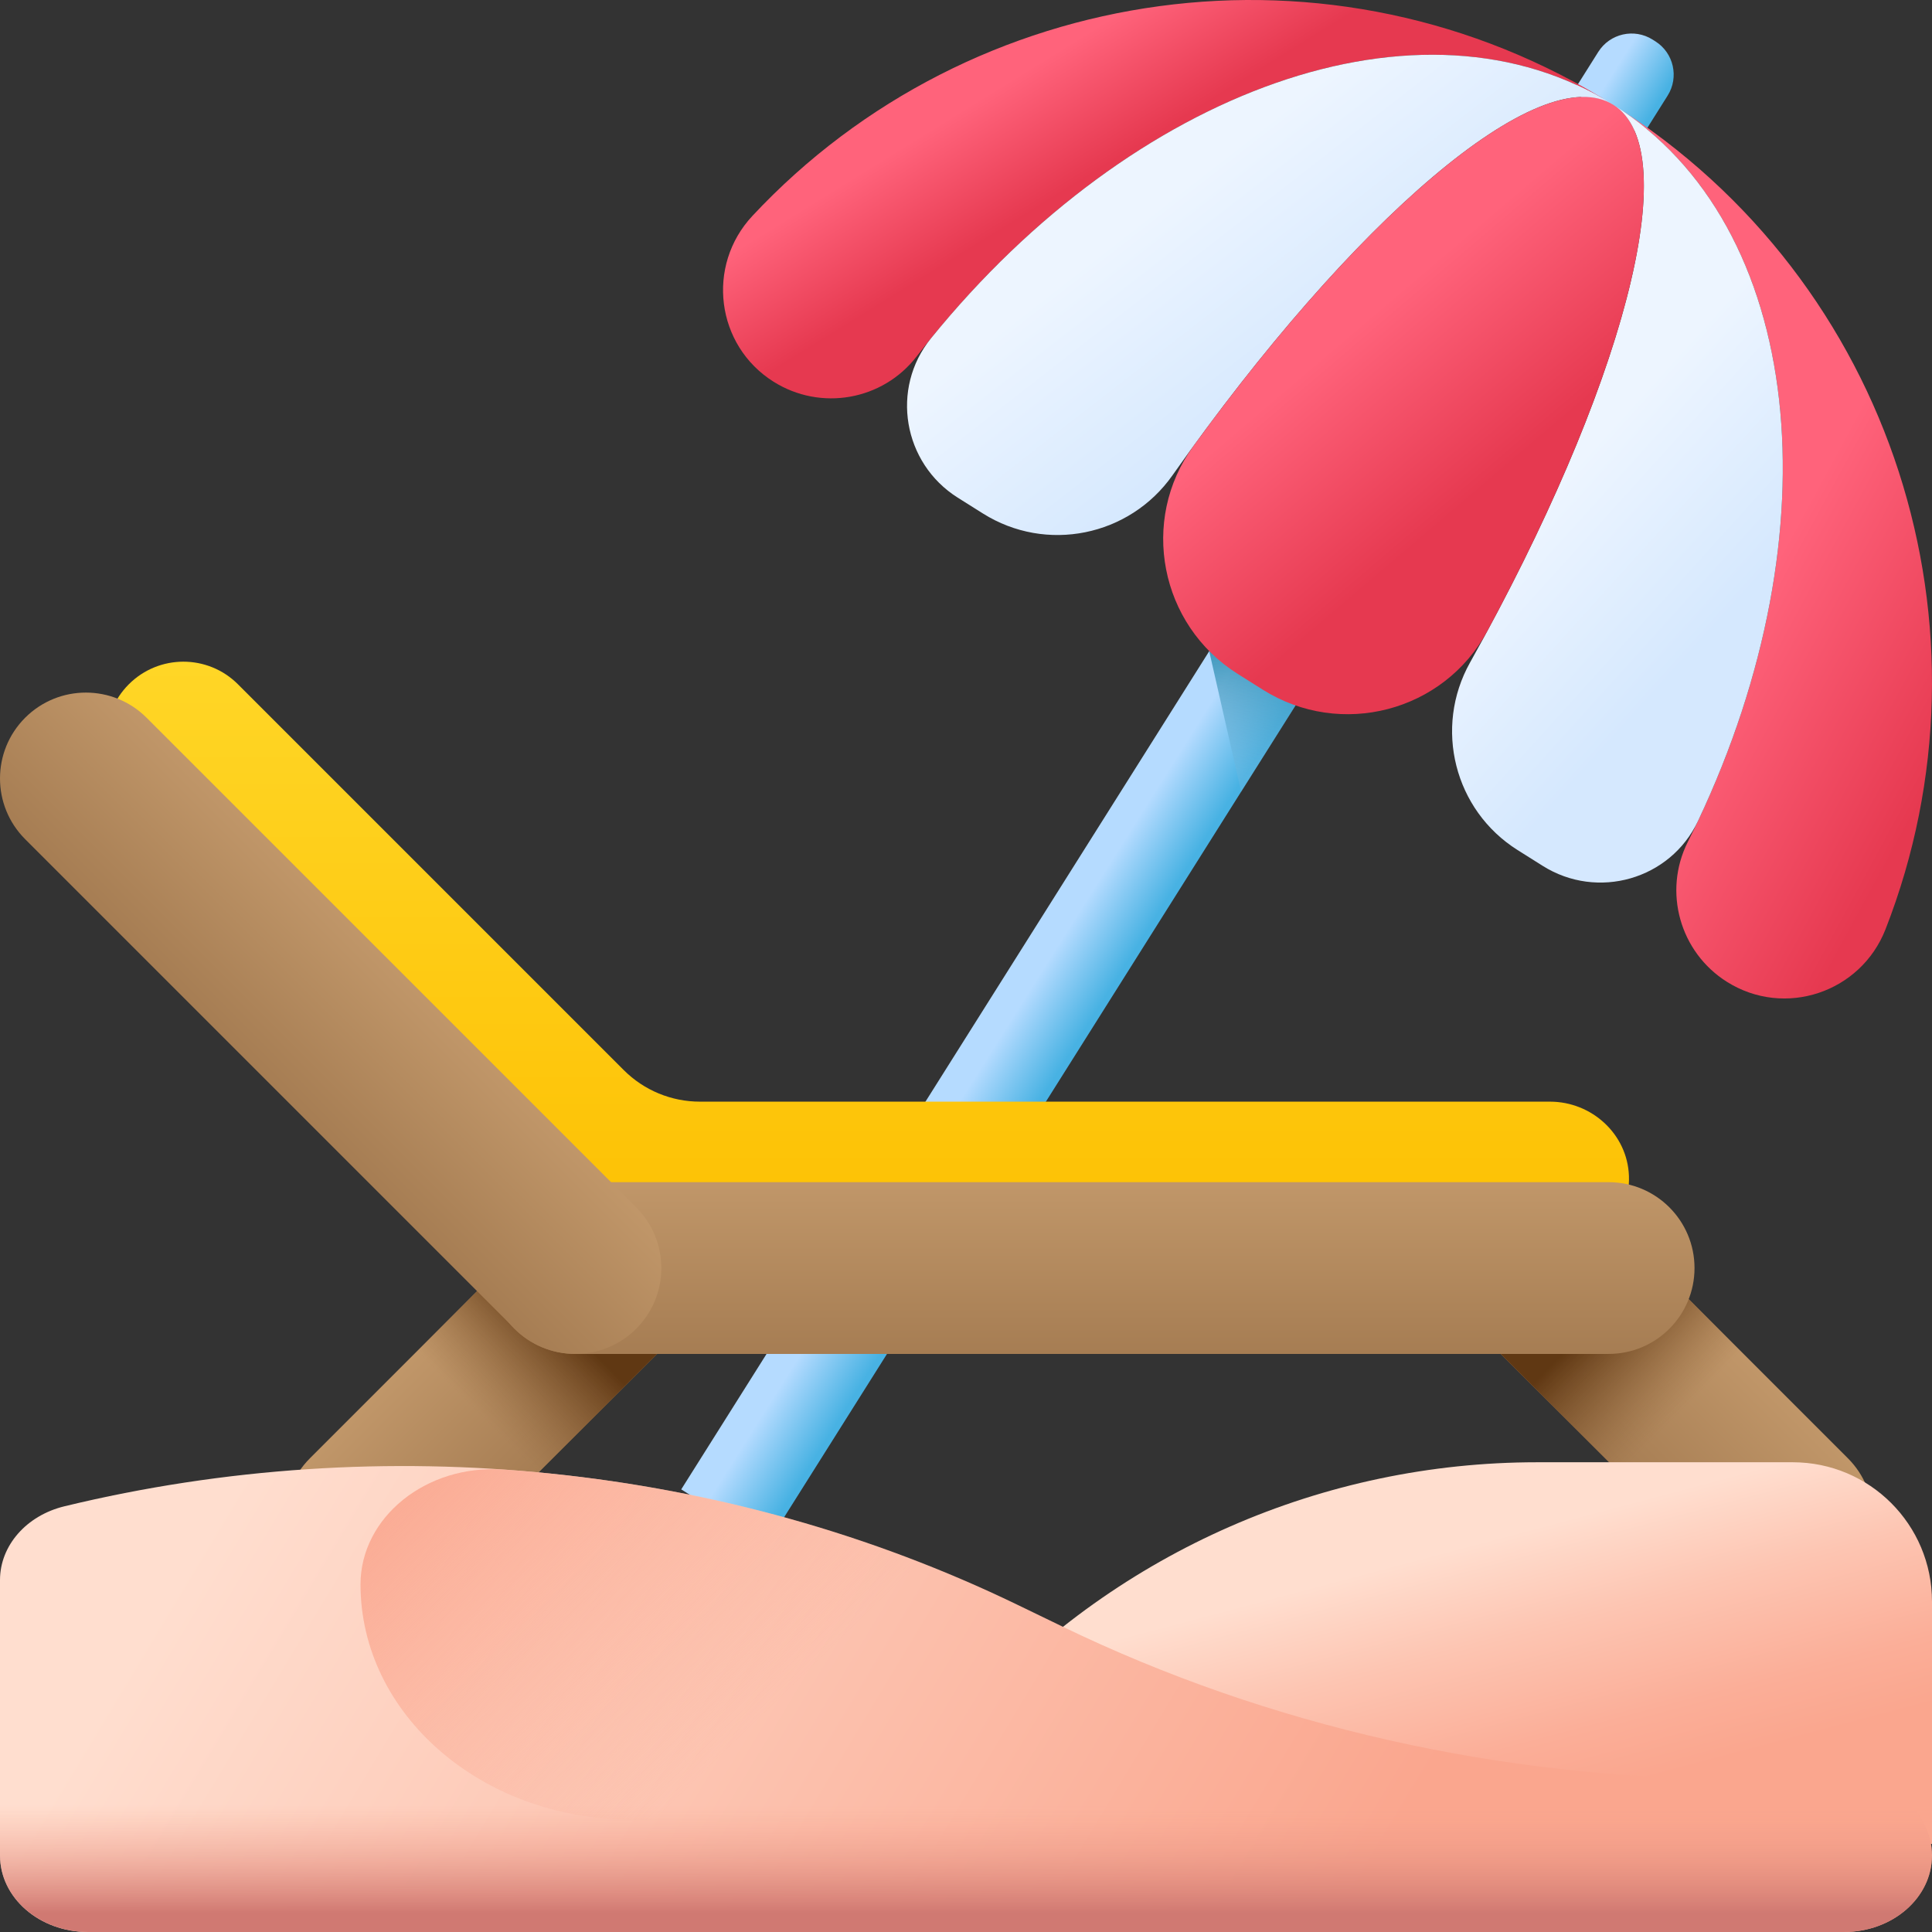 <svg id="Capa_1" enable-background="new 0 0 510 510" height="512" viewBox="0 0 510 510" width="512" xmlns="http://www.w3.org/2000/svg" xmlns:xlink="http://www.w3.org/1999/xlink"><rect x="0" y="0" width="510" height="510" fill="#333333" stroke="none"/><linearGradient id="lg1"><stop offset="0" stop-color="#b5dbff"/><stop offset="1" stop-color="#48b2e3"/></linearGradient><linearGradient id="SVGID_1_" gradientTransform="matrix(.846 .533 -.533 .846 -2943.708 -1028.61)" gradientUnits="userSpaceOnUse" x1="3409.739" x2="3424.082" xlink:href="#lg1" y1="-909.755" y2="-909.755"/><linearGradient id="SVGID_2_" gradientTransform="matrix(.846 .533 -.533 .846 -2943.708 -1028.61)" gradientUnits="userSpaceOnUse" x1="3408.544" x2="3426.434" xlink:href="#lg1" y1="-612.266" y2="-612.266"/><linearGradient id="SVGID_3_" gradientTransform="matrix(.846 .533 -.533 .846 -2943.708 -1028.61)" gradientUnits="userSpaceOnUse" x1="3449.989" x2="3410.329" y1="-695.89" y2="-748.362"><stop offset="0" stop-color="#b5dbff" stop-opacity="0"/><stop offset=".173" stop-color="#8fc5e9" stop-opacity=".173"/><stop offset=".454" stop-color="#56a4c8" stop-opacity=".454"/><stop offset=".696" stop-color="#2d8db1" stop-opacity=".696"/><stop offset=".885" stop-color="#147ea2" stop-opacity=".885"/><stop offset="1" stop-color="#0b799d"/></linearGradient><linearGradient id="lg2"><stop offset="0" stop-color="#ff637b"/><stop offset="1" stop-color="#e63950"/></linearGradient><linearGradient id="SVGID_4_" gradientTransform="matrix(.846 .533 -.533 .846 -2943.708 -1028.61)" gradientUnits="userSpaceOnUse" x1="3283.154" x2="3312.218" xlink:href="#lg2" y1="-837.333" y2="-823.11"/><linearGradient id="SVGID_5_" gradientTransform="matrix(.846 .533 -.533 .846 -2943.708 -1028.61)" gradientUnits="userSpaceOnUse" x1="3515.551" x2="3579.55" xlink:href="#lg2" y1="-812.843" y2="-817.017"/><linearGradient id="lg3"><stop offset="0" stop-color="#edf5ff"/><stop offset="1" stop-color="#d5e8fe"/></linearGradient><linearGradient id="SVGID_6_" gradientTransform="matrix(.846 .533 -.533 .846 -2943.708 -1028.61)" gradientUnits="userSpaceOnUse" x1="3455.556" x2="3511.207" xlink:href="#lg3" y1="-811.566" y2="-801.827"/><linearGradient id="SVGID_7_" gradientTransform="matrix(.846 .533 -.533 .846 -2943.708 -1028.61)" gradientUnits="userSpaceOnUse" x1="3329.825" x2="3387.952" xlink:href="#lg3" y1="-824.294" y2="-803.27"/><linearGradient id="SVGID_8_" gradientTransform="matrix(.846 .533 -.533 .846 -2943.708 -1028.61)" gradientUnits="userSpaceOnUse" x1="3388.677" x2="3440.002" xlink:href="#lg2" y1="-817.854" y2="-801.777"/><linearGradient id="SVGID_9_" gradientUnits="userSpaceOnUse" x1="229.026" x2="229.026" y1="146.793" y2="337.322"><stop offset="0" stop-color="#ffda2d"/><stop offset="1" stop-color="#fdbf00"/></linearGradient><linearGradient id="lg4"><stop offset="0" stop-color="#c59b6d"/><stop offset="1" stop-color="#a57c52"/></linearGradient><linearGradient id="SVGID_10_" gradientTransform="matrix(-.707 .707 .707 .707 -91.141 52.67)" gradientUnits="userSpaceOnUse" x1="67.227" x2="67.227" xlink:href="#lg4" y1="349.197" y2="404.255"/><linearGradient id="lg5"><stop offset="0" stop-color="#8c6239" stop-opacity="0"/><stop offset=".52" stop-color="#734a23" stop-opacity=".52"/><stop offset="1" stop-color="#603813"/></linearGradient><linearGradient id="SVGID_11_" gradientUnits="userSpaceOnUse" x1="126.132" x2="149.254" xlink:href="#lg5" y1="372.685" y2="349.563"/><linearGradient id="SVGID_12_" gradientTransform="matrix(.707 .707 -.707 .707 382.487 52.67)" gradientUnits="userSpaceOnUse" x1="263.991" x2="263.991" xlink:href="#lg4" y1="152.433" y2="207.491"/><linearGradient id="SVGID_13_" gradientTransform="matrix(-1 0 0 1 616.658 0)" gradientUnits="userSpaceOnUse" x1="173.177" x2="196.299" xlink:href="#lg5" y1="372.685" y2="349.563"/><linearGradient id="SVGID_14_" gradientUnits="userSpaceOnUse" x1="288.228" x2="288.228" xlink:href="#lg4" y1="304.012" y2="359.07"/><linearGradient id="SVGID_15_" gradientTransform="matrix(-.707 -.707 -.707 .707 525.441 214.991)" gradientUnits="userSpaceOnUse" x1="270.843" x2="270.843" xlink:href="#lg4" y1="318.076" y2="373.134"/><linearGradient id="SVGID_16_" gradientUnits="userSpaceOnUse" x1="357.494" x2="375.94" y1="415.882" y2="485.406"><stop offset="0" stop-color="#ffdecf"/><stop offset=".359" stop-color="#fdc5b2"/><stop offset=".761" stop-color="#fbae98"/><stop offset="1" stop-color="#faa68e"/></linearGradient><linearGradient id="SVGID_17_" gradientUnits="userSpaceOnUse" x1="70.107" x2="335.761" y1="378.524" y2="538.397"><stop offset="0" stop-color="#ffdecf"/><stop offset="1" stop-color="#faa68e"/></linearGradient><linearGradient id="SVGID_18_" gradientUnits="userSpaceOnUse" x1="248.909" x2="163.324" y1="406.522" y2="318.561"><stop offset="0" stop-color="#faa68e" stop-opacity="0"/><stop offset="1" stop-color="#faa68e"/></linearGradient><linearGradient id="SVGID_19_" gradientUnits="userSpaceOnUse" x1="255" x2="255" y1="476.288" y2="504.959"><stop offset="0" stop-color="#faa68e" stop-opacity="0"/><stop offset="1" stop-color="#d07972"/></linearGradient><g><g><path d="m433.567 35.801-18.316-11.53 6.648-10.561c3.06-4.861 9.482-6.322 14.343-3.262l.711.448c4.861 3.06 6.322 9.482 3.262 14.343z" fill="url(#SVGID_1_)"/><path d="m202.593 407.49-22.765-14.33 161.551-256.466 22.764 14.33z" fill="url(#SVGID_2_)"/><path d="m319.205 171.921 8.435 37.094 36.503-57.991-22.764-14.33z" fill="url(#SVGID_3_)"/><g><path d="m425.891 27.681c-74.25-46.738-169.543-32.523-227.281 29.32-12.27 13.142-9.633 34.179 5.583 43.757 12.425 7.821 28.782 4.966 37.763-6.649 53.581-69.291 132.134-99.036 183.935-66.428z" fill="url(#SVGID_4_)"/><path d="m425.891 27.681c51.802 32.607 58.95 116.298 19.643 194.574-6.589 13.121-2.09 29.104 10.335 36.925 15.216 9.578 35.325 2.858 41.868-13.888 30.795-78.804 2.404-170.874-71.846-217.611z" fill="url(#SVGID_5_)"/><path d="m425.891 27.681c19.43 12.23 2.482 75.083-37.841 147.219-9.631 17.229-4.151 38.977 12.554 49.492l6.64 4.179c14.442 9.091 33.672 3.614 40.97-11.812 36.269-76.664 28.269-157.233-22.323-189.078z" fill="url(#SVGID_6_)"/><path d="m425.891 27.681c-50.591-31.846-126.697-4.219-180.138 61.636-10.753 13.251-7.376 32.958 7.066 42.049l6.64 4.179c16.705 10.515 38.684 6.052 50.054-10.083 47.605-67.551 96.949-110.011 116.378-97.781z" fill="url(#SVGID_7_)"/><path d="m425.891 27.681c-18.678-11.757-65.003 27.029-110.851 90.061-14.262 19.608-8.858 47.215 11.662 60.131l6.659 4.192c20.52 12.916 47.749 5.851 59.261-15.488 37.007-68.597 51.948-127.139 33.269-138.896z" fill="url(#SVGID_8_)"/></g></g><g><path d="m409.156 290.809h-224.4c-7.535 0-14.762-2.993-20.09-8.322l-101.854-101.854c-7.955-7.955-20.853-7.955-28.808 0-7.955 7.955-7.955 20.853 0 28.808l115.034 115.035c3.735 4.33 9.258 7.074 15.425 7.074h245.181c11.497 0 20.769-9.524 20.357-21.113-.392-11.039-9.799-19.628-20.845-19.628z" fill="url(#SVGID_9_)"/><path d="m113.878 416.995 64.232-64.232c8.852-8.852 8.852-23.204 0-32.057-8.852-8.852-23.204-8.852-32.057 0l-64.232 64.232c-8.852 8.852-8.852 23.204 0 32.057 8.853 8.852 23.205 8.852 32.057 0z" fill="url(#SVGID_10_)"/><path d="m97.838 368.922 32.057 32.057 48.216-48.216c8.852-8.852 8.852-23.204 0-32.057-8.852-8.852-23.204-8.852-32.057 0z" fill="url(#SVGID_11_)"/><path d="m455.734 416.995-64.232-64.232c-8.852-8.852-8.852-23.204 0-32.057 8.852-8.852 23.204-8.852 32.057 0l64.232 64.232c8.852 8.852 8.852 23.204 0 32.057-8.853 8.852-23.205 8.852-32.057 0z" fill="url(#SVGID_12_)"/><path d="m471.775 368.922-32.057 32.057-48.216-48.216c-8.852-8.852-8.852-23.204 0-32.057 8.852-8.852 23.204-8.852 32.057 0z" fill="url(#SVGID_13_)"/><path d="m424.645 357.402h-272.833c-12.519 0-22.667-10.149-22.667-22.667 0-12.519 10.149-22.667 22.667-22.667h272.832c12.519 0 22.667 10.149 22.667 22.667.001 12.518-10.147 22.667-22.666 22.667z" fill="url(#SVGID_14_)"/><path d="m6.639 221.521 129.241 129.241c8.852 8.852 23.204 8.852 32.057 0 8.852-8.852 8.852-23.204 0-32.057l-129.241-129.24c-8.852-8.852-23.204-8.852-32.057 0-8.852 8.852-8.852 23.204 0 32.056z" fill="url(#SVGID_15_)"/></g><path d="m510 486.744v-63.981c0-20.304-16.459-36.763-36.763-36.763h-67.517c-56.343 0-110.122 23.545-148.34 64.945l-33.047 35.799z" fill="url(#SVGID_16_)"/><g><path d="m17.013 397.622c84.465-20.453 174.806-11.136 251.415 25.927l12.021 5.816c54.523 26.378 115.894 40.223 178.299 40.223h27.996c12.844 0 23.256 9.047 23.256 20.206 0 11.159-10.412 20.206-23.256 20.206h-463.488c-12.844 0-23.256-9.047-23.256-20.206v-72.707c0-9.071 6.956-17.03 17.013-19.465z" fill="url(#SVGID_17_)"/><path d="m486.744 469.588h-27.996c-62.405 0-123.776-13.845-178.299-40.223l-12.022-5.816c-42.14-20.387-88.435-32.369-135.622-35.624-20.303-1.401-37.638 12.624-37.638 30.321 0 34.281 31.985 62.071 71.44 62.071h340.672c-3.909-6.381-11.634-10.729-20.535-10.729z" fill="url(#SVGID_18_)"/><path d="m0 489.794c0 11.16 10.412 20.206 23.256 20.206h463.489c12.844 0 23.256-9.046 23.256-20.206s-10.412-20.206-23.256-20.206h-27.996c-38.433 0-76.472-5.259-112.763-15.455h-345.986z" fill="url(#SVGID_19_)"/></g></g></svg>
